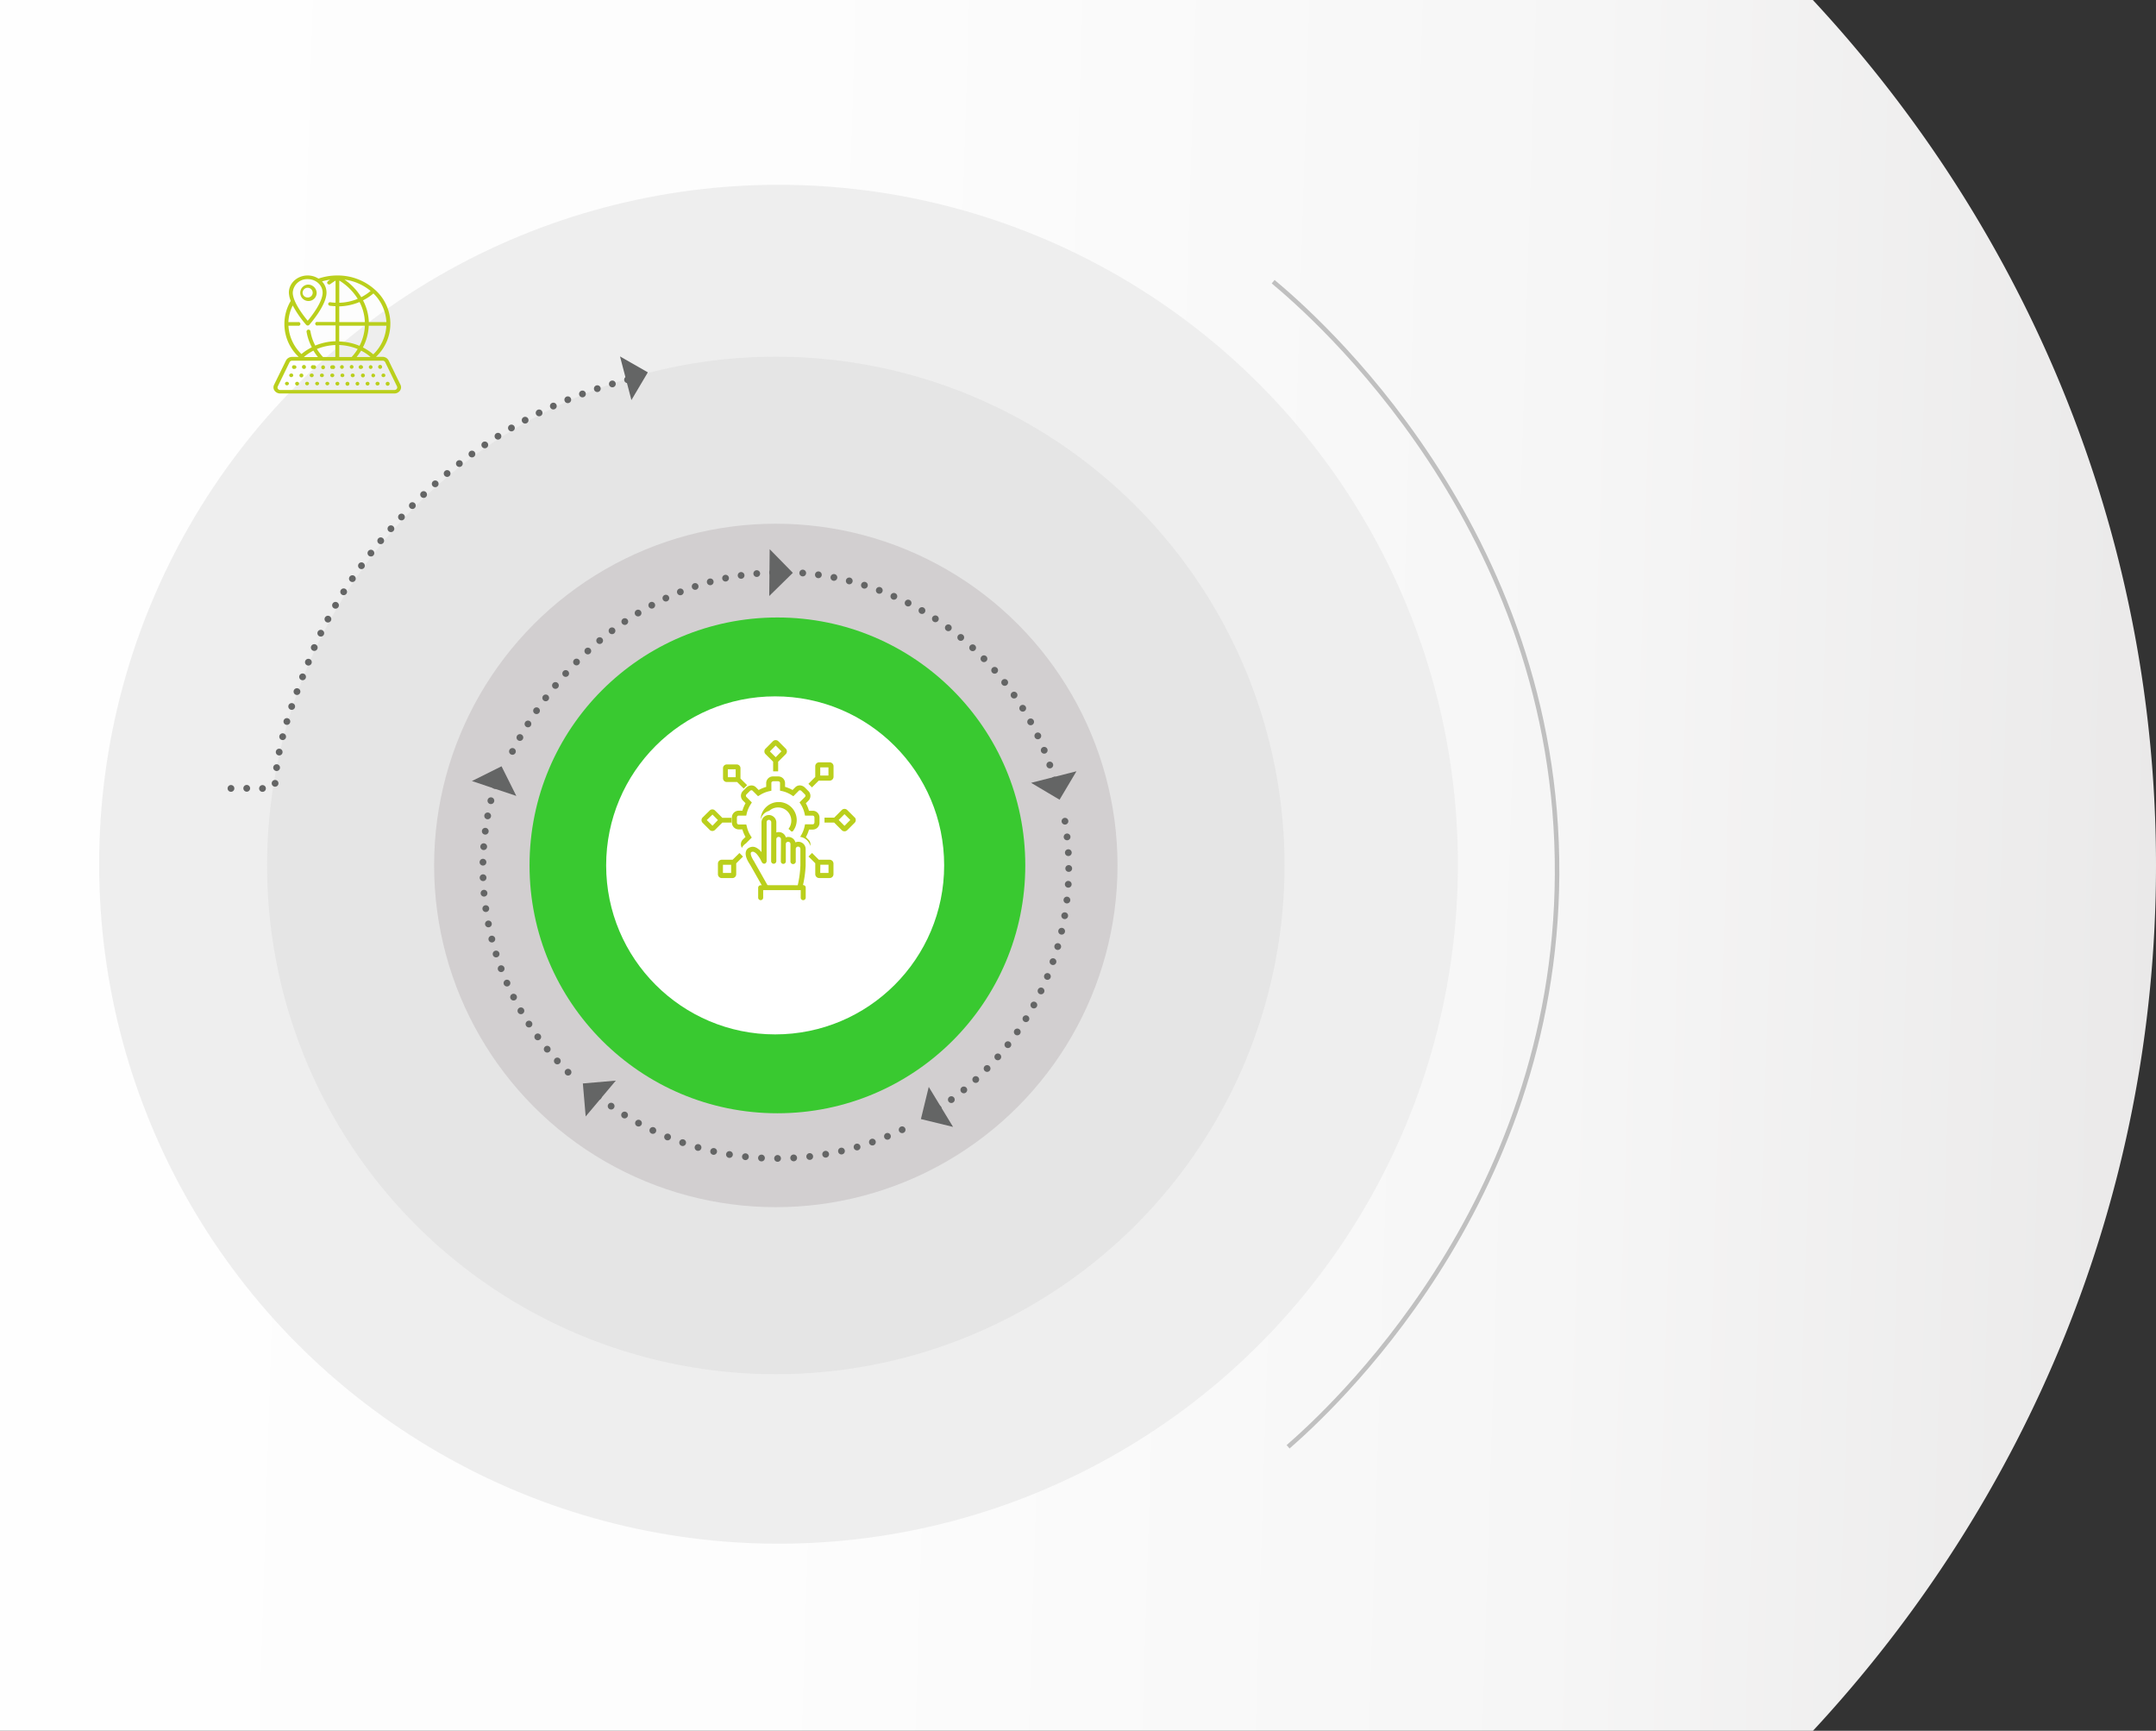 <svg xmlns="http://www.w3.org/2000/svg" xmlns:xlink="http://www.w3.org/1999/xlink" viewBox="0 0 956.79 768"><rect x="0" y="0" width="956.79" height="768" fill="#333333" stroke="none"/><defs><style>.cls-1{fill:url(#linear-gradient);}.cls-2{fill:#eee;}.cls-3{fill:#e5e5e5;}.cls-4{fill:#d2cfd0;}.cls-5{fill:#646565;}.cls-6{fill:#39c930;}.cls-10,.cls-11,.cls-12,.cls-13,.cls-15,.cls-7,.cls-8,.cls-9{fill:none;stroke-miterlimit:10;}.cls-10,.cls-11,.cls-12,.cls-13,.cls-7,.cls-8,.cls-9{stroke:#646565;stroke-linecap:round;stroke-width:3px;}.cls-8{stroke-dasharray:0 6.89;}.cls-9{stroke-dasharray:0 6.99;}.cls-10{stroke-dasharray:0 7.02;}.cls-11{stroke-dasharray:0 7.15;}.cls-12{stroke-dasharray:0 7;}.cls-13{stroke-dasharray:0 7;}.cls-14{fill:#fff;}.cls-15{stroke:silver;stroke-width:2px;}.cls-16{fill:#bacf1c;}</style><linearGradient id="linear-gradient" x1="-519.54" y1="355.34" x2="1240.15" y2="410.06" gradientUnits="userSpaceOnUse"><stop offset="0" stop-color="#fff"/><stop offset="0.49" stop-color="#fdfdfd"/><stop offset="0.69" stop-color="#f6f6f6"/><stop offset="0.84" stop-color="#eae9e9"/><stop offset="0.96" stop-color="#d9d8d8"/><stop offset="1" stop-color="#d2d1d1"/></linearGradient></defs><g id="Capa_1" data-name="Capa 1"><path class="cls-1" d="M0,768H804.57c94.66-102,152.22-236.49,152.22-384,0-114.48-34.68-221.17-94.47-310.86A580.89,580.89,0,0,0,804.51,0H0Z"/><circle class="cls-2" cx="345.5" cy="383.5" r="301.5"/><circle class="cls-3" cx="344.29" cy="384.03" r="225.76"/><circle class="cls-4" cx="344.29" cy="384.03" r="151.64"/><polygon class="cls-5" points="275.15 158.17 280.21 177.53 287.5 165.22 275.15 158.17"/><circle class="cls-6" cx="345" cy="384" r="110"/><line class="cls-7" x1="252.09" y1="475.77" x2="252.09" y2="475.77"/><path class="cls-8" d="M247.33,470.79a127.58,127.58,0,0,1-28.6-118.93"/><line class="cls-7" x1="219.68" y1="348.55" x2="219.68" y2="348.55"/><polygon class="cls-5" points="209.43 346.58 229.13 353.18 222.57 340.03 209.43 346.58"/><line class="cls-7" x1="356.24" y1="254.27" x2="356.24" y2="254.27"/><path class="cls-9" d="M363.18,255.06A127.82,127.82,0,0,1,467,342.79"/><line class="cls-7" x1="468.03" y1="346.14" x2="468.03" y2="346.14"/><polygon class="cls-5" points="477.71 342.24 457.58 347.37 470.21 354.86 477.71 342.24"/><line class="cls-7" x1="472.61" y1="364.4" x2="472.61" y2="364.4"/><path class="cls-10" d="M473.55,371.36A127.64,127.64,0,0,1,419.3,490"/><line class="cls-7" x1="416.39" y1="491.93" x2="416.39" y2="491.93"/><polygon class="cls-5" points="422.95 500.05 412.16 482.3 408.68 496.57 422.95 500.05"/><line class="cls-7" x1="400.35" y1="501.31" x2="400.35" y2="501.31"/><path class="cls-11" d="M393.83,504.23a128,128,0,0,1-125.48-15.46"/><line class="cls-7" x1="265.52" y1="486.59" x2="265.52" y2="486.59"/><polygon class="cls-5" points="259.91 495.41 273.29 479.51 258.66 480.77 259.91 495.41"/><line class="cls-7" x1="227.41" y1="333.43" x2="227.41" y2="333.43"/><path class="cls-12" d="M230.72,327.26c23.71-42.07,63.86-70.55,108.65-73"/><line class="cls-7" x1="342.86" y1="254.06" x2="342.86" y2="254.06"/><polygon class="cls-5" points="341.57 243.7 341.37 264.47 351.85 254.19 341.57 243.7"/><path class="cls-13" d="M278.5,168.5C226,182,181,217,151,265a211.6,211.6,0,0,0-11,21c-8,20-17,41-18,63-7,2-14,0-21.25,1.05"/><circle class="cls-14" cx="344" cy="384" r="75"/><path class="cls-15" d="M565,125c17.11,14.25,126.85,108.81,126,263.13C690.19,535.49,589.15,626.71,571.63,642"/></g><g id="Capa_3" data-name="Capa 3"><path class="cls-16" d="M343,337.89l.1.08v4.31h2.23V338l.1-.08,3.28-3.28a1.72,1.72,0,0,0,0-2.43h0l-3.28-3.29a1.72,1.72,0,0,0-2.43,0h0l-3.28,3.29a1.72,1.72,0,0,0,0,2.42h0Zm1.22-7.07,2.57,2.57L344.24,336l-2.58-2.57Z"/><path class="cls-16" d="M379.27,362.72,376,359.44a1.73,1.73,0,0,0-2.44,0h0l-3.27,3.28-.09.1h-4.3V365h4.29l.09.11,3.27,3.27a1.72,1.72,0,0,0,2.44,0h0l3.28-3.27a1.72,1.72,0,0,0,0-2.43m-4.5,3.78-2.58-2.61,2.57-2.57,2.59,2.57Z"/><path class="cls-16" d="M322.51,347h4.6l2.92,2.92.06-.07,1.39-1.38.07-.06-2.94-2.94v-4.6a1.65,1.65,0,0,0-1.65-1.65h-4.45a1.65,1.65,0,0,0-1.65,1.65v4.46A1.65,1.65,0,0,0,322.5,347h0m.49-5.64h3.49v3.52H323Z"/><path class="cls-16" d="M368.18,381.49h-4.81l-3-3-.06.06L358.87,380l-.07.06,3,3v4.84a1.72,1.72,0,0,0,1.72,1.72h4.66a1.71,1.71,0,0,0,1.7-1.72v-4.68a1.72,1.72,0,0,0-1.7-1.72h0m-4.13,2.22h3.63v3.64H364Z"/><path class="cls-16" d="M358.83,347.89l1.44,1.44.06.07,3-3h4.85a1.73,1.73,0,0,0,1.73-1.72V340a1.73,1.73,0,0,0-1.73-1.72h-4.67a1.72,1.72,0,0,0-1.72,1.72h0v4.77l-3,3Zm5.18-7.38h3.64v3.63H364Z"/><path class="cls-16" d="M329.65,380l-1.47-1.45v-.06l-3.05,3h-4.8a1.73,1.73,0,0,0-1.73,1.72v4.71a1.73,1.73,0,0,0,1.73,1.72H325a1.72,1.72,0,0,0,1.72-1.72h0v-4.82l3-3Zm-5.19,7.37h-3.63v-3.63h3.63Z"/><path class="cls-16" d="M345.54,355.89a8,8,0,0,0-8,7.84,5.25,5.25,0,0,1,3.81-3.92,5.88,5.88,0,0,1,8.56,8,5.23,5.23,0,0,1,1.15,1.1l.69.06a8,8,0,0,0-6.21-13.08"/><path class="cls-16" d="M329.8,350.89a3,3,0,0,0-.21,4.24l.05.05,1.22,1.23a15.43,15.43,0,0,0-1.39,3.33h-1.75a3,3,0,0,0-2.92,3.08v2.07a3.05,3.05,0,0,0,2.92,3.15h1.73a15.43,15.43,0,0,0,1.39,3.33l-1.23,1.22a3,3,0,0,0-.37,3.64,4.93,4.93,0,0,1,1.84-2,.61.61,0,0,1,.07-.1l2.47-2.47-.44-.69a12.93,12.93,0,0,1-1.77-4.27l-.23-.86h-3.46c-.38,0-.7-.42-.7-.93v-2.07c0-.5.32-.93.7-.93h3.46l.19-.87a13.18,13.18,0,0,1,1.81-4.2l.48-.75-2.48-2.51a.87.87,0,0,1,.16-1.15l1.44-1.43a1.05,1.05,0,0,1,.72-.33.67.67,0,0,1,.43.16l2.47,2.47.78-.46a13.11,13.11,0,0,1,4.27-1.77l.87-.19v-3.51c0-.38.42-.7.92-.7h2c.5,0,.92.32.92.7v3.47l.88.19a13,13,0,0,1,4.28,1.81l.75.48,2.46-2.48a.58.58,0,0,1,.43-.16,1,1,0,0,1,.72.32l1.44,1.44a.83.83,0,0,1,.16,1.15l-2.46,2.45.48.75a13.11,13.11,0,0,1,1.77,4.27l.19.87h3.48c.38,0,.7.42.7.93v2c0,.5-.32.92-.7.92h-3.48l-.19.88A12.93,12.93,0,0,1,355.3,371l-.22.35a5.47,5.47,0,0,1,4.51,4,2.86,2.86,0,0,0-.74-2.68l-1.22-1.23a14.49,14.49,0,0,0,1.39-3.33h1.73a3,3,0,0,0,2.93-3.07s0,0,0-.08v-2.05a3,3,0,0,0-2.84-3.14H359a14.49,14.49,0,0,0-1.39-3.33l1.22-1.22a3,3,0,0,0-.18-4.3l-1.41-1.41a3.31,3.31,0,0,0-2.3-1,2.82,2.82,0,0,0-2,.82l-1.22,1.22a15.22,15.22,0,0,0-3.33-1.39v-1.71a3,3,0,0,0-3.07-2.92h-2.16a3,3,0,0,0-3.14,2.85.17.17,0,0,0,0,.07v1.73a15.61,15.61,0,0,0-3.33,1.38l-1.22-1.22a2.77,2.77,0,0,0-2-.81,3.27,3.27,0,0,0-2.31,1Z"/><path class="cls-16" d="M357.53,384.32V382.8a1,1,0,0,0,0-.24v-5.81a3.23,3.23,0,0,0-3.24-3.22h0a3.47,3.47,0,0,0-1.3.26,3.25,3.25,0,0,0-3.13-2.41,3.52,3.52,0,0,0-1.11.21,3.25,3.25,0,0,0-3.12-2.37,3.28,3.28,0,0,0-1.11.19v-4.47a3.23,3.23,0,0,0-.95-2.28,3.3,3.3,0,0,0-2.33-1,3.35,3.35,0,0,0-2.3.92,3.18,3.18,0,0,0-1,2.28v13.26a6.76,6.76,0,0,0-2.76-2.17,3.27,3.27,0,0,0-2.53.12,2.64,2.64,0,0,0-1.54,1.53c-.55,1.49,0,3.5,1.8,6.15l5.14,9.06h-.47a1.12,1.12,0,0,0-1.12,1.08v4.44a1.11,1.11,0,0,0,2.22,0V395h16.66v3.33a1.11,1.11,0,0,0,2.22,0v-4.47a1.11,1.11,0,0,0-1.11-1.11h-.1a49.75,49.75,0,0,0,1.17-8.42v-.07m-16.92,8.52-5.77-10.21v-.07c-1.84-2.72-1.7-3.83-1.61-4.11.15-.46.88-.52,1.27-.39a4.16,4.16,0,0,1,1.63,1.34,13.7,13.7,0,0,1,1.42,2.14c.18.33.31.69.51,1a1.31,1.31,0,0,0,.88.76,1,1,0,0,0,1.05-.46,1.38,1.38,0,0,0,.23-.66l0-17.26a1,1,0,0,1,1.77-.69,1,1,0,0,1,.29.7l-.06,17.29a1.15,1.15,0,1,0,2.3-.07v-9.7a1,1,0,1,1,2.06,0v2.15l-.06,7.69a1.11,1.11,0,0,0,2.22,0h0v-7.78a1,1,0,0,1,1.07-.92h.06a1,1,0,0,1,.93,1v7.56a1.19,1.19,0,0,0,2.35.37,1,1,0,0,0,0-.3V376.7a1,1,0,0,1,2.06,0v7.37a47.6,47.6,0,0,1-1.18,8.74Z"/><path class="cls-16" d="M324.69,365v-2.11h-4.15l-.08-.1-3.16-3.15a1.68,1.68,0,0,0-2.35,0h0l-3.15,3.12a1.68,1.68,0,0,0,0,2.35h0l3.15,3.15a1.66,1.66,0,0,0,2.35,0h0l3.16-3.15.08-.1Zm-8.51,1.41-2.53-2.52,2.53-2.43,2.42,2.43Z"/><path class="cls-16" d="M140.54,129.94a3.83,3.83,0,0,0-4-3.65h0a3.65,3.65,0,1,0,4,3.65Zm-4,2.05a2.17,2.17,0,0,1-2.26-2.05,2.25,2.25,0,0,1,4.5,0A2.15,2.15,0,0,1,136.54,132Z"/><path class="cls-16" d="M177.75,170.81,172.48,160a3,3,0,0,0-2.74-1.66h-2.89a20.09,20.09,0,0,0-.5-29.83,24.61,24.61,0,0,0-16.67-6.27,25.27,25.27,0,0,0-8.35,1.39,8.85,8.85,0,0,0-4.79-1.39c-4.6,0-8.34,3.4-8.34,7.59a10.88,10.88,0,0,0,.83,3.69,20,20,0,0,0,3.53,24.86h-2.93a3,3,0,0,0-2.75,1.66l-5.26,10.73a2.48,2.48,0,0,0,.23,2.59,3.05,3.05,0,0,0,2.49,1.24H175a3.06,3.06,0,0,0,2.49-1.24A2.5,2.5,0,0,0,177.75,170.81Zm-19.49-12.38a29.65,29.65,0,0,0,2-2.83,20.6,20.6,0,0,1,4.14,2.76l-.1.07Zm-14.91,0a23.45,23.45,0,0,1-2.72-3.56,24.18,24.18,0,0,1,8.18-1.77v5.33Zm7.2-22.48a25.35,25.35,0,0,0,9-1.93,20.76,20.76,0,0,1,2.37,8.92H150.56Zm20.91,8.58a18.93,18.93,0,0,1-5.8,12.7,25,25,0,0,0-4.61-3.07,22.83,22.83,0,0,0,2.59-9.63Zm-9.53,0a21.45,21.45,0,0,1-2.39,8.93,25,25,0,0,0-9-1.93v-7Zm-3.19,10.34a23.26,23.26,0,0,1-2.69,3.56h-5.49V153.1A24.18,24.18,0,0,1,158.74,154.87Zm12.73-11.93h-7.79a22.37,22.37,0,0,0-2.58-9.66,22.63,22.63,0,0,0,4.62-3.07A19,19,0,0,1,171.47,142.94Zm-7-13.83a22,22,0,0,1-4.15,2.76,26,26,0,0,0-7.45-7.8A22.58,22.58,0,0,1,164.46,129.11Zm-5.71,3.49a23.29,23.29,0,0,1-8.19,1.75v-9.86A25,25,0,0,1,158.75,132.6Zm-22.21-8.74c3.63,0,6.62,2.69,6.62,6,0,4.14-4.79,10.3-6.62,12.48-1.8-2.18-6.63-8.36-6.63-12.48A6.38,6.38,0,0,1,136.54,123.86Zm-.65,20.29a.91.91,0,0,0,.67.3.89.89,0,0,0,.67-.3c.32-.35,7.66-8.65,7.66-14.28a7.25,7.25,0,0,0-2-5,23.28,23.28,0,0,1,3.62-.76c-.35.22-.69.46-1,.71a.75.75,0,0,0-.18,1.05l.06.08a1,1,0,0,0,.68.28.86.86,0,0,0,.55-.19c.73-.53,1.49-1.06,2.28-1.53v9.81c-.75,0-1.5-.09-2.26-.19a.83.83,0,0,0-1,.64v0a.83.83,0,0,0,.74.9c.83.11,1.66.16,2.48.21v7h-7.95a.82.82,0,0,0-1,.54.84.84,0,0,0,.55,1,.82.82,0,0,0,.49,0h7.95v7a25,25,0,0,0-9,1.93,21.28,21.28,0,0,1-2.16-6.44.87.87,0,0,0-1.71.26,23,23,0,0,0,2.35,6.93,23.73,23.73,0,0,0-4.61,3A18.74,18.74,0,0,1,128,144.53h4.23a.83.83,0,1,0,.49-1.59.82.82,0,0,0-.49,0h-4.26a18.31,18.31,0,0,1,1.94-7.39A45.44,45.44,0,0,0,135.89,144.15Zm-1,14.23a23.14,23.14,0,0,1,4.19-2.79,25.09,25.09,0,0,0,2,2.85H135Zm41.16,14.18a1.24,1.24,0,0,1-1.05.5H124.36a1.24,1.24,0,0,1-1-.5,1.06,1.06,0,0,1-.09-1.1l5.25-10.77a1.31,1.31,0,0,1,1.16-.65h40.11a1.28,1.28,0,0,1,1.15.67l5.26,10.78A1.06,1.06,0,0,1,176.06,172.56Z"/><path class="cls-16" d="M147.4,165.76a.83.83,0,0,0-.83.83.89.89,0,0,0,1,.79.87.87,0,0,0,.79-.79.83.83,0,0,0-.83-.83Z"/><ellipse class="cls-16" cx="142.86" cy="166.56" rx="0.88" ry="0.8"/><path class="cls-16" d="M156.51,165.76a.83.83,0,0,0-.88.78v.05a.89.89,0,0,0,1,.79.87.87,0,0,0,.79-.79.83.83,0,0,0-.83-.83Z"/><path class="cls-16" d="M161.07,165.76a.83.83,0,0,0-.88.78v.05a.87.87,0,0,0,1.74,0,.83.83,0,0,0-.83-.83Z"/><path class="cls-16" d="M129.21,165.76a.84.84,0,0,0-.87.79v0a.89.89,0,0,0,1,.79.87.87,0,0,0,.79-.79.83.83,0,0,0-.83-.83Z"/><path class="cls-16" d="M138.33,165.76a.83.83,0,0,0-.89.77v.06a.89.89,0,0,0,1,.79.87.87,0,0,0,.79-.79.83.83,0,0,0-.83-.83Z"/><path class="cls-16" d="M133.77,165.76a.83.83,0,0,0-.88.78v.05a.87.87,0,1,0,1.74,0,.83.83,0,0,0-.83-.83Z"/><ellipse class="cls-16" cx="151.95" cy="166.56" rx="0.87" ry="0.8"/><ellipse class="cls-16" cx="170.16" cy="166.56" rx="0.87" ry="0.8"/><path class="cls-16" d="M165.61,165.76a.83.83,0,1,0,.87.88.09.09,0,0,0,0,0,.83.83,0,0,0-.83-.83Z"/><path class="cls-16" d="M139.12,162.11a.83.83,0,1,0-.52,1.57.77.77,0,0,0,.52,0,.83.83,0,1,0,.52-1.57A.77.77,0,0,0,139.12,162.11Z"/><path class="cls-16" d="M143.35,162.11a.82.82,0,0,0-.78.87.83.83,0,1,0,1.65-.09.81.81,0,0,0-.87-.78Z"/><path class="cls-16" d="M135.77,162.89a.88.88,0,1,0-.92.82h.05a.83.83,0,0,0,.87-.77Z"/><path class="cls-16" d="M169.57,162.89a.88.88,0,1,0-.79.78A.88.88,0,0,0,169.57,162.89Z"/><path class="cls-16" d="M131.56,162.89a.83.83,0,0,0-.88-.78h0a.83.83,0,0,0-1.05.52.84.84,0,0,0,.53,1.05.77.77,0,0,0,.52,0,.84.84,0,0,0,.88-.78Z"/><path class="cls-16" d="M147.57,162.11a.83.83,0,0,0-.52,1.57.77.77,0,0,0,.52,0,.83.83,0,1,0,.52-1.57A.77.77,0,0,0,147.57,162.11Z"/><path class="cls-16" d="M165.33,162.89a.83.83,0,1,0-.82.82A.83.83,0,0,0,165.33,162.89Z"/><path class="cls-16" d="M151.81,163.68a.83.83,0,0,0,.77-.88.83.83,0,1,0-.83.88Z"/><path class="cls-16" d="M156.88,162.89a.83.83,0,1,0-1.65,0,.83.83,0,0,0,1.65,0Z"/><path class="cls-16" d="M161.12,162.89a1,1,0,0,0-1.92-.26.84.84,0,0,0,.53,1.05.77.77,0,0,0,.52,0,.84.84,0,0,0,.87-.78Z"/><path class="cls-16" d="M131.81,169.43a.83.83,0,0,0-.83.78.87.87,0,0,0,1.74,0,.81.81,0,0,0-.87-.78Z"/><path class="cls-16" d="M158.62,169.43a.82.82,0,0,0-.82.78.83.83,0,1,0,.82-.78Z"/><path class="cls-16" d="M127.35,169.43a.83.83,0,0,0-.88.78h0a.88.88,0,0,0,1.75,0A.83.83,0,0,0,127.35,169.43Z"/><path class="cls-16" d="M163.08,169.43a.83.83,0,0,0-.83.78.87.87,0,1,0,1.74,0,.81.81,0,0,0-.87-.78Z"/><path class="cls-16" d="M172,169.43a.83.83,0,0,0-.83.78.87.87,0,1,0,1.73,0,.81.81,0,0,0-.87-.78Z"/><path class="cls-16" d="M140.75,169.43a.84.84,0,0,0-.88.78h0a.88.88,0,0,0,1.75,0A.82.82,0,0,0,140.75,169.43Z"/><path class="cls-16" d="M149.68,169.43a.82.82,0,0,0-.82.78.87.87,0,0,0,1.74,0,.81.81,0,0,0-.87-.78Z"/><path class="cls-16" d="M145.22,169.43a.83.83,0,0,0-.83.78.88.88,0,0,0,1.75,0,.83.83,0,0,0-.87-.78Z"/><path class="cls-16" d="M167.55,169.43a.81.81,0,1,0,0,1.61.84.84,0,0,0,.89-.76v-.07a.82.82,0,0,0-.87-.78Z"/><path class="cls-16" d="M136.29,169.43a.83.83,0,0,0-.88.78h0a.88.88,0,0,0,1.75,0A.83.83,0,0,0,136.29,169.43Z"/><path class="cls-16" d="M154.16,169.43a.83.83,0,0,0-.83.78.87.87,0,1,0,1.73,0,.82.82,0,0,0-.87-.78Z"/></g></svg>